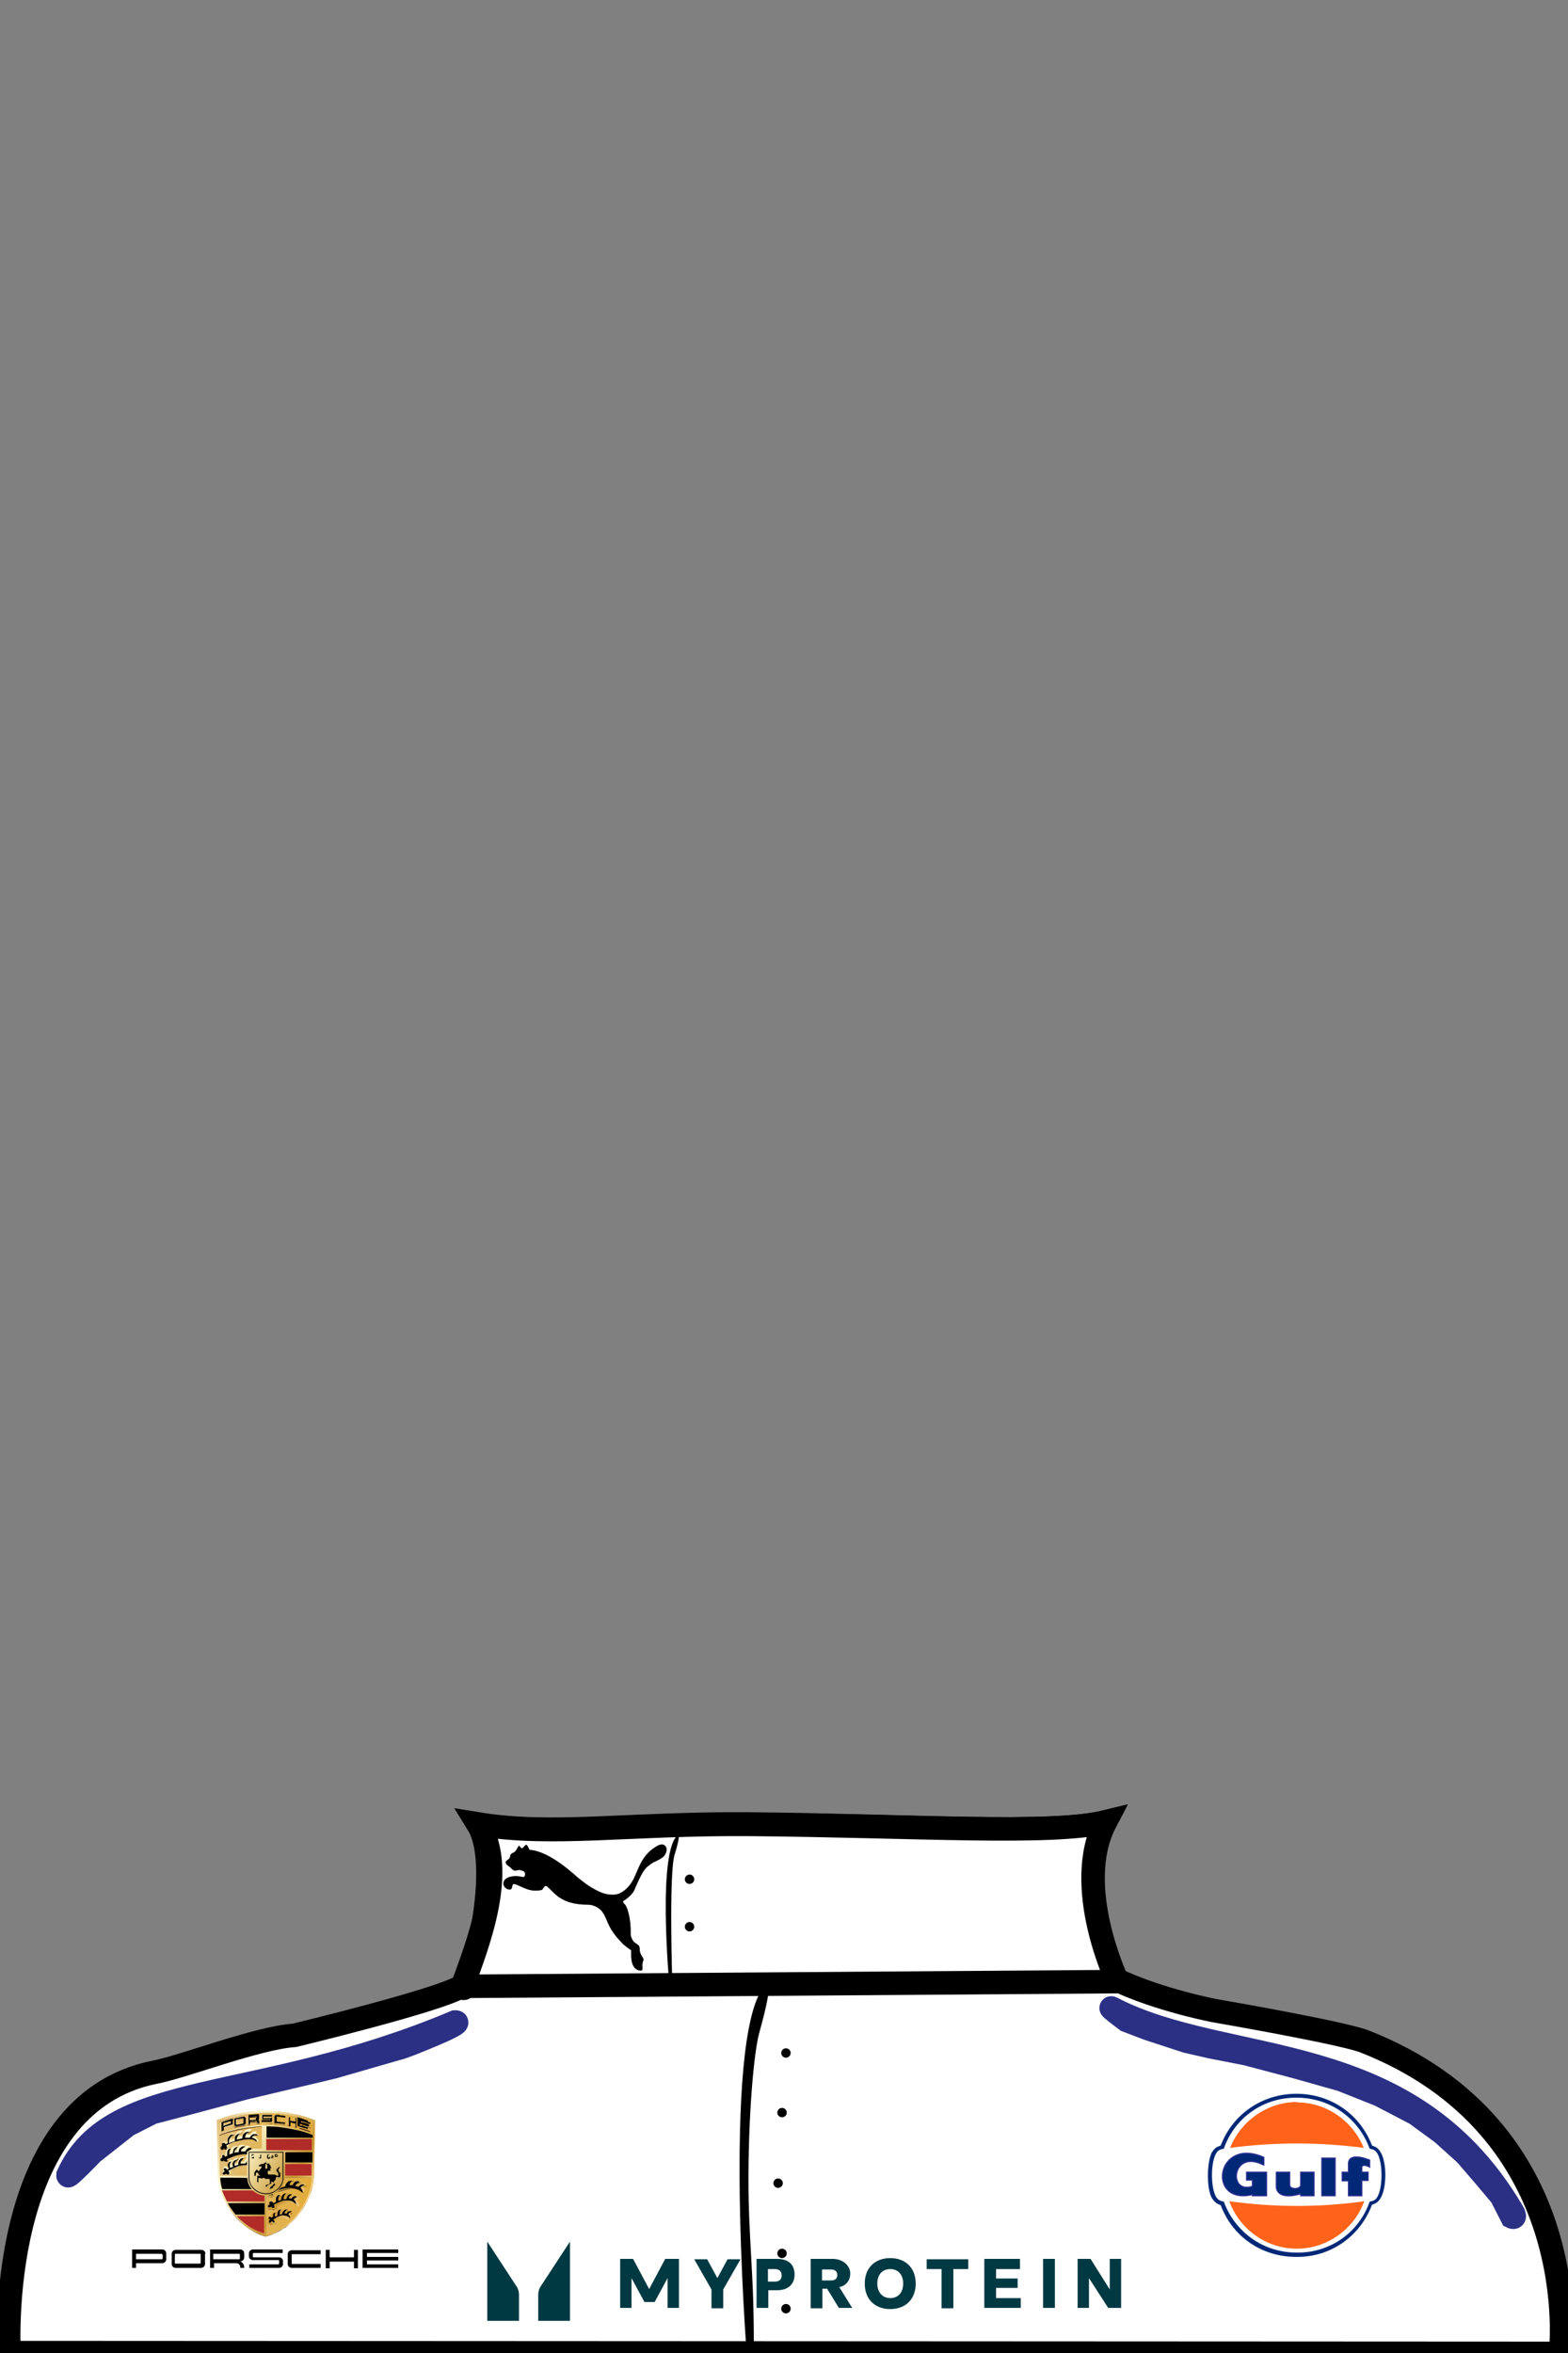 <?xml version="1.0" encoding="UTF-8"?>
<svg xmlns="http://www.w3.org/2000/svg" version="1.1" xmlns:xlink="http://www.w3.org/1999/xlink" viewBox="0 0 400 600">
  <rect x="0" y="0" width="400" height="600" fill="#808080" stroke="none"/>
  <defs>
    <style>
      .cls-1 {
        fill: #36250d;
      }

      .cls-1, .cls-2, .cls-3, .cls-4, .cls-5, .cls-6, .cls-7, .cls-8, .cls-9 {
        fill-rule: evenodd;
      }

      .cls-2 {
        fill: #ff6319;
      }

      .cls-10 {
        fill: #003942;
      }

      .cls-11 {
        fill: url(#linear-gradient-2);
      }

      .cls-3 {
        fill: #432918;
      }

      .cls-12 {
        stroke: #2b3084;
      }

      .cls-12, .cls-6, .cls-13 {
        fill: #fff;
      }

      .cls-12, .cls-14, .cls-13 {
        stroke-width: 6px;
      }

      .cls-15 {
        fill: #b12b28;
      }

      .cls-4 {
        fill: #613e18;
      }

      .cls-5, .cls-16 {
        stroke: #2e3192;
        stroke-miterlimit: 9.9;
        stroke-width: .3px;
      }

      .cls-5, .cls-9 {
        fill: #002876;
      }

      .cls-7 {
        fill: url(#linear-gradient-3);
      }

      .cls-16 {
        fill: none;
      }

      .cls-8 {
        fill: #634014;
      }

      .cls-17 {
        display: none;
      }

      .cls-14 {
        fill: #333;
      }

      .cls-14, .cls-13 {
        stroke: #000;
      }

      .cls-18 {
        fill: url(#linear-gradient);
      }
    </style>
    <linearGradient id="linear-gradient" x1="55.4" y1="1355.5" x2="80.3" y2="1355.5" gradientTransform="translate(0 -801.2)" gradientUnits="userSpaceOnUse">
      <stop offset="0" stop-color="#e1be78"/>
      <stop offset="1" stop-color="#e3ab36"/>
    </linearGradient>
    <linearGradient id="linear-gradient-2" x1="53.5" y1="1345" x2="79.7" y2="1360.2" gradientTransform="translate(0 -801.2)" gradientUnits="userSpaceOnUse">
      <stop offset="0" stop-color="#e1be78"/>
      <stop offset=".3" stop-color="#fffad1"/>
      <stop offset=".8" stop-color="#c69632"/>
      <stop offset="1" stop-color="#fcdc99"/>
    </linearGradient>
    <linearGradient id="linear-gradient-3" x1="56.3" y1="1342.5" x2="79.3" y2="1342.5" gradientTransform="translate(0 -801.2)" gradientUnits="userSpaceOnUse">
      <stop offset="0" stop-color="#ffe3a8"/>
      <stop offset="1" stop-color="#d2a249"/>
    </linearGradient>
  </defs>
  <!-- Generator: Adobe Illustrator 28.7.4, SVG Export Plug-In . SVG Version: 1.2.0 Build 166)  -->
  <g>
    <g id="_x31_">
      <g id="Layer_1">
        <g id="suit2">
          <path id="Shirt" class="cls-13" d="M281.2,502.8c5.6,3.7,17.7,7.7,28.6,9.9,0,0,30.8,5.3,37.9,7.7,57.4,22.3,50.4,79.7,50.4,79.7l-395.8-.2s-3.8-63.4,37.2-71.5c7.7-1.5,25.9-8.7,35.6-9.4,0,0,37.4-9,42.8-12.6.9,5.7,11.3-29.5,4-41.3,19,3.1,38.2-.2,68.9,0,42.8.4,77.3,2.9,91.1-.5-8.6,16.4-.8,38.2-.8,38.2Z"/>
          <path d="M196,505.5c-12.2,8.8-5.5,94.8-5.5,94.8h1.8s.1-10.1-.4-19.6-.7-12.2-.9-18.9c-.4-18.4,1.1-37.7,2.7-43.5,3.4-12.1,2.3-12.7,2.3-12.7Z"/>
          <circle cx="200.5" cy="523.5" r="1.2"/>
          <circle cx="199.5" cy="538.7" r="1.2"/>
          <circle cx="198.5" cy="556.7" r="1.2"/>
          <circle cx="199.5" cy="574.6" r="1.2"/>
          <circle cx="200.5" cy="588.7" r="1.2"/>
          <g class="cls-17">
            <path class="cls-14" d="M-.1,599.8s-6.3-40.2,22.5-62.8c8.8-6.9,40.4-10,54.5-14.7,7.4-2.5,40.8-17.1,43.2-18.7,1,6.1,2.5,55.6,20.3,96.3.5,1.1-140.5-.2-140.5-.2h0Z"/>
            <path class="cls-14" d="M395.7,599.8s6.3-40.2-22.5-62.8c-8.8-6.9-40.4-10-54.5-14.7-7.4-2.5-40.8-17.1-43.2-18.7-1,6.1-2.5,55.6-20.3,96.3-.5,1.1,140.5-.2,140.5-.2h0Z"/>
          </g>
        </g>
      </g>
      <path id="Shirt-neck" class="cls-13" d="M118,506.4c3.8-10.5,11.4-29.4,4.1-41.2,19,3.1,38.2-.2,68.9,0,42.8.4,77.2,2.7,91-.6-8.6,16.4,3.1,40.7,3.1,40.7l-167.1,1.2Z"/>
      <g id="logos">
        <g id="gulf">
          <g id="g13034">
            <path id="path12502" class="cls-6" d="M330.8,532.7c-9.2,0-17,5.4-20.2,13.5-.6.1-1.9,1-2.5,2.2-1.3,2.8-1.4,9.8-.1,12.3.6,1.3,1.8,2,2.6,2.3,3.3,8.3,11,13.7,20.3,13.6,9.2,0,17-5.3,20.3-13.6.8-.3,2-1,2.6-2.3,1.3-2.5,1.2-9.5-.1-12.3-.6-1.2-1.9-2.1-2.5-2.2-3.3-8.1-11-13.6-20.2-13.5M330.8,575.5c-8.9,0-16.3-5.3-19.3-13.2-.6-.2-1.5-.6-2.2-1.7-1.5-2.4-1.3-9.3,0-11.8.7-1.2,1.6-1.5,2.2-1.7,3-7.9,10.5-13.3,19.3-13.2,8.9,0,16.3,5.3,19.3,13.2.6.2,1.5.5,2.2,1.7,1.5,2.5,1.6,9.3,0,11.7-.7,1.1-1.6,1.5-2.2,1.7-3,7.9-10.4,13.4-19.3,13.4"/>
            <path id="path12506" class="cls-6" d="M330.8,574.4c-8.6,0-15.8-5.3-18.6-13-1-.2-1.4-.4-1.9-1.1-1.5-2.3-1.5-9,0-11.3.4-.7.9-.9,1.9-1.1,2.7-7.8,10-13.1,18.6-13,8.6,0,15.8,5.3,18.6,13,1,.2,1.4.4,1.9,1.1,1.5,2.3,1.5,9,0,11.3-.4.7-.9.9-1.9,1.1-2.7,7.8-10,13.1-18.6,13"/>
            <path id="path12510" class="cls-9" d="M322.4,552.2v-2.1c-12.3-5.4-14.6,12.3-2.9,9.5v.3h3.6v-6h-5.1v2h1.5s0,1.6,0,1.6c-6.4,2.1-5.2-9.7,2.9-5.4"/>
            <path id="path12514" class="cls-16" d="M322.4,552.2v-2.1c-12.3-5.4-14.6,12.3-2.9,9.5v.3h3.6v-6h-5.1v2h1.5s0,1.6,0,1.6c-6.4,2.1-5.2-9.7,2.9-5.4h0Z"/>
            <path id="path12518" class="cls-5" d="M325.6,553.9h3.4v3.2c-.1,1.2,2.5,1.3,2.8.2v-3.4h3.4v6h-3.4v-.5c-4,1.2-6,.2-6.2-1.6v-4Z"/>
            <path id="path12520" class="cls-9" d="M337.2,550.3h3.4v9.6h-3.4v-9.6Z"/>
            <path id="path12524" class="cls-16" d="M337.2,550.3h3.4v9.6h-3.4v-9.6Z"/>
            <path id="path12528" class="cls-9" d="M349.4,552.6v-1.8c-3.1-1.2-5.3-1.1-5.4.8v2.3s-1.6,0-1.6,0v2.2s1.6,0,1.6,0v3.8s3.4,0,3.4,0v-3.9s1.6,0,1.6,0v-2.1h-1.6v-1.3c.1-.7,1.1-.5,2,0"/>
            <path id="path12532" class="cls-16" d="M349.4,552.6v-1.8c-3.1-1.2-5.3-1.1-5.4.8v2.3s-1.6,0-1.6,0v2.2s1.6,0,1.6,0v3.8s3.4,0,3.4,0v-3.9s1.6,0,1.6,0v-2.1h-1.6v-1.3c.1-.7,1.1-.5,2,0h0Z"/>
            <path id="path12536" class="cls-9" d="M330.8,574.4c-8.6,0-15.8-5.3-18.6-13-1-.2-1.4-.4-1.9-1.1-1.5-2.3-1.5-9,0-11.3.4-.7.9-.9,1.9-1.1,2.7-7.8,10-13.1,18.6-13,8.6,0,15.8,5.3,18.6,13,1,.2,1.4.4,1.9,1.1,1.5,2.3,1.5,9,0,11.3-.4.7-.9.9-1.9,1.1-2.7,7.8-10,13.1-18.6,13M309.2,548.8c.7-1.1,1.1-1.3,2.2-1.7,3-7.9,10.5-13.2,19.3-13.2,8.9,0,16.3,5.3,19.3,13.2,1.1.4,1.5.6,2.2,1.7,1.6,2.6,1.6,9,0,11.7-.7,1.1-1.1,1.3-2.2,1.7-3,8-10.5,13.4-19.3,13.3-8.9,0-16.3-5.2-19.3-13.2-1.1-.4-1.6-.8-2.3-1.9-1.3-2.4-1.3-9,.1-11.7"/>
            <path id="path12540" class="cls-2" d="M330.8,536.1c7.7,0,14.3,4.8,17.1,11.6-11.4-1.5-22.8-1.5-34.1,0,2.7-6.8,9.4-11.7,17.1-11.7M348,561.4c-2.6,7-9.4,12-17.2,12s-14.6-5-17.2-12.1c11.5,1.6,23,1.6,34.5,0"/>
          </g>
        </g>
        <g id="puma">
          <g id="M-02-Footer_desktop">
            <g id="puma_logo_footer">
              <path id="Shape" d="M132.4,470.7c-.3,0-.5,1-1.1,1.5-.4.3-.8.3-1.1.8-.1.1,0,.5-.2.7-.2.6-1,.6-1,1.2s.6.8,1.2,1.3c.4.4.5.6,1,.8.4.1,1.1-.3,1.6-.1.5.1,1,.3,1.1.7s0,1.2-.6,1c-.2,0-1.1-.3-2.1-.2-1.3.1-2.7.5-2.8,1.9,0,.8.9,1.7,1.8,1.5.6-.1.3-.9.7-1.3.5-.5,3.1,1.6,5.5,1.6s1.8-.3,2.5-1c0,0,.2-.2.3-.2s.3.1.3.1c2,1.6,3.4,4.7,10.6,4.7,1,0,2.2.5,3.1,1.3.8.8,1.3,2,1.8,3.2.8,1.9,2,3.6,4,5.6.1.1,1.7,1.4,1.9,1.4,0,0,.2.3.1.5,0,1.2-.2,4.6,2.4,4.8.6,0,.5-.4.5-.7,0-.6-.1-1.2.2-1.8.4-.8-.9-1.2-.9-3,0-1.4-1.1-1.2-1.7-2.1-.3-.6-.6-1-.6-1.7.1-4.1-.9-6.9-1.4-7.5-.4-.5-.8-.7-.4-1,2.2-1.4,2.7-2.7,2.7-2.7,1.2-2.7,2.2-5.2,3.6-6.2.3-.2,1-.8,1.5-1,1.3-.6,2-1,2.4-1.4.6-.6,1.1-1.9.5-2.6-.8-1-2-.2-2.5.1-4,2.4-4.6,6.5-6,8.8-1.1,1.9-2.9,3.3-4.5,3.4-1.2.1-2.5-.1-3.8-.7-3.1-1.4-4.8-3.1-5.3-3.4-.8-.6-7.3-7-12.6-7.3,0,0-.6-1.3-.8-1.3-.4,0-.8.8-1.1.9-.3.1-.7-.8-1-.8Z"/>
            </g>
          </g>
        </g>
        <path id="protein" class="cls-10" d="M145.4,571.6v20.2h-8.1v-6.6c0-.8.2-1.6.7-2.3l7.4-11.3ZM124.3,571.6v20.2h8.1v-6.6c0-.8-.2-1.6-.7-2.3l-7.4-11.3ZM181.5,583.8v4.8h3v-4.8l4.4-7.7h-3.3l-2.6,4.8-2.6-4.8h-3.3l4.4,7.7ZM198.2,576h-5.2v12.5h3v-4.5h2.2c2.8,0,4.5-1.5,4.5-4s-1.5-4-4.5-4ZM195.9,581.7v-3.1h1.7c1.1,0,1.8.5,1.8,1.6s-.6,1.6-1.8,1.6h-1.7ZM206.8,588.6h3v-5h1.2l3,4.9h3.4l-3.3-5.3c1.8-.4,2.8-1.7,2.8-3.5s-1.7-3.7-4.5-3.7h-5.6v12.5ZM209.7,581.5v-2.8h2.3c1,0,1.6.5,1.6,1.4s-.5,1.4-1.6,1.4h-2.3ZM227.1,588.8c3.9,0,6.5-2.5,6.5-6.5s-2.6-6.5-6.5-6.5-6.5,2.5-6.5,6.5,2.6,6.5,6.5,6.5ZM227.1,586c-1.9,0-3.3-1.4-3.3-3.7s1.3-3.7,3.3-3.7,3.3,1.4,3.3,3.7-1.3,3.7-3.3,3.7ZM240.2,588.6h3v-10h3.8v-2.5h-10.6v2.5h3.8v10h0ZM260.4,588.6v-2.6h-6.3v-2.6h5.5v-2.4h-5.5v-2.4h6.1v-2.6h-9.1v12.5h9.2ZM269.1,576h-3v12.5h3v-12.5ZM277.8,588.6v-7.7l4.9,7.6h3.3v-12.5h-2.9v7.8l-4.9-7.8h-3.3v12.5h2.9ZM169.7,576l-4.1,7.7-4.1-7.7h-3.3v12.5h2.9v-7.6l3.3,6.1h2.6l3.3-6.1v7.6h2.9v-12.5h-3.4Z"/>
        <g>
          <path d="M93.6,574.5v1h8v.9h-8v1h8v.9h-9.1v-4.7h9.1v.9h-8ZM90.3,575.6h-6.2v-1.9h-1v4.7h1v-1.7h6.2v1.7h1v-4.7h-1v1.9ZM73.4,574.7v2.6c0,.6.5,1,1,1,0,0,0,0,0,0h7.4v-1h-7.3c0,0-.1,0-.1-.1v-2.3c0,0,0-.1.2-.1h7.2v-1h-7.4c-.6,0-1,.5-1,1h0ZM71.2,575.6h-6.5c0,0-.2,0-.2-.2,0,0,0,0,0,0v-.7c0,0,0-.2.2-.2,0,0,0,0,0,0h7.4v-.9h-7.6c-.6,0-1,.5-1,1v.7c0,.6.5,1,1,1h6.5c0,0,.2,0,.2.2,0,0,0,0,0,0h0v.7c0,0,0,.2-.2.2,0,0,0,0,0,0h-7.4v.9h7.6c.6,0,1-.5,1-1h0v-.7c0-.6-.5-1-1-1h0ZM62.3,578.3h0s-1,0-1,0v-.2c0-.6-.5-1-1-1h-5.7v1.2h-1v-4.7h7.7c.6,0,1,.5,1,1h0v1c0,.6-.4,1-1,1,.6.3,1,.9,1,1.6h0ZM61.2,574.9c0,0,0-.2-.2-.2h-6.6s0,1.4,0,1.4h6.6c0,0,.2,0,.2-.2h0v-1ZM52.3,574.7v2.6h0c0,.6-.5,1-1,1,0,0,0,0,0,0h-6.5c-.6,0-1-.5-1-1,0,0,0,0,0,0v-2.6c0-.6.5-1,1-1h6.6c.6,0,1,.5,1,1ZM51.2,574.9c0,0,0-.2-.2-.2h-6.2c0,0-.2,0-.2.1v2.3c0,0,0,.1.1.1h6.3c0,0,.2,0,.2-.2v-2.3ZM42.4,574.7v1.4c0,.6-.5,1-1,1,0,0,0,0,0,0h-6.7v1.2h-1v-4.7h7.7c.6,0,1,.5,1,1,0,0,0,0,0,0h0ZM41.4,574.9c0,0,0-.2-.2-.2h-6.5s0,1.4,0,1.4h6.6c0,0,.2,0,.2-.2v-1Z"/>
          <g>
            <path class="cls-18" d="M80.2,540.6c-1.3-.5-2.6-1-4-1.3-1.9-.4-3.8-.8-5.7-.9-.9,0-1.8-.1-2.7-.1h0c-.9,0-1.8,0-2.7.1-1.9.2-3.8.4-5.7.9-1.3.3-2.7.8-4,1.3,0,0,0,0,0,0,0,0,.2,9.7.3,14.4,0,1.4.3,2.8.8,4.1.5,1.5,1.3,2.9,2.2,4.3.9,1.4,2.1,2.6,3.3,3.7.5.4,1,.8,1.6,1.2.9.5,1.8,1,2.7,1.4.3.1.6.3.8.3.3.1.5.2.8.2.3,0,.5-.1.8-.2.2,0,.5-.2.8-.3.9-.4,1.9-.8,2.7-1.4.6-.3,1.1-.7,1.6-1.2,1.3-1.1,2.4-2.3,3.3-3.7.9-1.3,1.6-2.8,2.2-4.3.5-1.3.7-2.7.8-4.1.1-4.8.3-14.4.3-14.4,0,0,0,0,0,0Z"/>
            <path class="cls-15" d="M67.5,565.1h-7.1c.5.6,1.1,1.1,1.7,1.6.5.4,1,.8,1.5,1.1.8.5,1.7,1,2.6,1.3.3.1.6.2.8.3.2,0,.3.1.4.2v-4.6h0ZM67.5,559.8c-1.1,0-2.1-.5-2.9-1.2,0,0-.1,0-.2-.1h-7.8c0,.2.1.3.2.5.3.8.7,1.6,1.1,2.4h9.6v-1.6ZM79.6,551.8h-6.9v3h6.8c0-.9,0-1.9,0-3h0ZM79.7,545.4h-11.8v2.9h11.7c0-1,0-2,0-2.9h0Z"/>
            <g id="schatten">
              <path class="cls-4" d="M79.6,558h0s0,0,0,0h0Z"/>
              <path class="cls-4" d="M77.1,563.4c-.9,1.4-2.1,2.6-3.3,3.7-.5.4-1,.8-1.6,1.2-.9.5-1.8,1-2.7,1.4-.3.1-.6.3-.8.3-.3.1-.5.2-.8.2-.3,0-.5-.1-.8-.2-.2,0-.5-.2-.8-.3-.9-.4-1.9-.8-2.7-1.4-.6-.3-1.1-.7-1.6-1.2-1.1-.9-2-1.9-2.9-3h0c.8,1.2,1.8,2.2,2.9,3.1.5.4,1.1.8,1.6,1.2.8.5,1.7,1,2.6,1.4.3.1.6.2.8.3.3.1.5.2.8.2.3,0,.5-.1.8-.2.2,0,.5-.2.8-.3.9-.4,1.9-.8,2.7-1.4.6-.3,1.1-.7,1.6-1.2,1.3-1.1,2.4-2.3,3.3-3.7.9-1.3,1.6-2.8,2.2-4.3.2-.4.3-.9.4-1.3-.2.6-.4,1.2-.4,1.2-.5,1.5-1.3,2.9-2.2,4.3Z"/>
              <path class="cls-4" d="M79.8,541h0c-1.2-.5-2.5-.9-3.8-1.3-1.8-.4-3.6-.7-5.5-.9-.9,0-1.7-.1-2.6-.1h0c-.9,0-1.7,0-2.6.1-1.8.2-3.7.4-5.5.9-1.3.3-2.6.7-3.8,1.2h0v.2s0,0,0,0h0c1.2-.5,2.5-.9,3.8-1.3,1.8-.4,3.6-.7,5.5-.9.9,0,1.7-.1,2.6-.1h0c.9,0,1.7,0,2.6.1,1.8.2,3.7.4,5.5.9,1.3.3,2.6.7,3.8,1.2h0s0,0,0,0v-.2s0,0,0,0Z"/>
              <path class="cls-4" d="M65.2,542.4c.8,0,1.6-.1,2.4-.1v-.2c-.8,0-1.5,0-2.4.1-1.8.2-3.7.4-5.4.9-1.3.3-2.6.7-3.8,1.3h0v.2h0c1.2-.5,2.5-.9,3.8-1.2,1.8-.4,3.6-.8,5.5-.9Z"/>
              <path class="cls-8" d="M72.7,555.3h6.8c0,0,0-.1,0-.2h-6.8v.2Z"/>
              <path class="cls-3" d="M76.3,560.5h0c0,.1,0,.1,0,.1-.3,0-.5.2-.7.4h0s0,0,0,0h0c0,0,0-.1,0-.1.2-.2.5-.3.7-.4,0,0,0,0,0,0ZM75,559.7c-.2,0-.4.2-.6.4-.1.1-.2.3-.3.4,0,0,0,0,0,0,0-.1.1-.3.2-.4.2-.2.4-.3.6-.4,0,0,0,0,0,0h0c0,0,0,0,0,0h0ZM73.5,559.3c-.3.2-.6.4-.7.8,0,.2-.1.3-.1.5,0,0,0,0,0,0h0c0-.2,0-.3.1-.5.2-.3.4-.6.7-.7,0,0,0-.1,0-.2,0,0,0,0,0,0h0ZM71.6,559.7c-.1.1-.2.2-.3.3-.2.3-.2.6-.2,1,0-.3,0-.6.2-.8,0-.1.2-.2.3-.3,0,0,0-.1,0-.2h0s0,0,0,0h0ZM68.6,562.2s0,0,0,0c0,0,0,0,0,0-.1-.1-.2-.2-.2-.4h0c0,.2,0,.3.2.5,0,0,0,0,0,0h0ZM74.9,556.1c-.2,0-.4.2-.5.4-.1.1-.2.3-.3.5,0,0,0,0,0,0h0c0-.2.2-.3.3-.4.1-.2.3-.3.5-.4,0,0,0,0,0-.2h0s0,0,0,0h0ZM76.8,556.5c-.2,0-.5.1-.7.3-.2.1-.3.3-.4.5,0,0,0,0,0,0,.1-.2.2-.3.4-.4.2-.2.4-.3.7-.3,0,0,0,0,0,0h0c0,0,0,0,0,0h0ZM78.2,557.4s0,0,0,0c-.3,0-.5.1-.7.3,0,0-.1,0-.2.1,0,0,0,0,0,0h0s0,0,.1,0c.2-.2.5-.3.8-.3,0,0,0,0,0-.1h0ZM69.9,559.8h0c0,.2-.1.3-.3.3-.2,0-.4,0-.5,0-.1.1-.3.2-.4.1-.1,0-.2-.1-.3-.2,0,0,0-.1,0-.1h0c-.1,0-.3,0-.4,0h0c.1.1.3.1.4.1h0c0,0,0,0,0,.1,0,.1.2.2.3.2.2,0,.3,0,.4-.1.1.1.3.2.5,0,.1,0,.2-.2.2-.3,0,0,0,0,0-.1h0ZM70.2,563.4c-.2.1-.4.1-.6,0,0,0-.1-.1-.2-.2,0,0,0,0,0,0-.1.1-.3.2-.5.2-.2,0-.4-.1-.5-.3,0-.1-.1-.2-.1-.4h0c0,.2,0,.4.1.5,0,.2.3.2.4.3.2,0,.3,0,.5-.2,0,0,0,0,0,0,0,0,.1.1.2.2.2.1.4.1.6,0,.2-.1.3-.3.3-.6,0,.2-.1.4-.3.4ZM74.6,564.3c-.1,0-.3.1-.4.2-.2.1-.3.3-.4.5,0,0,0,0,0,0h0c0-.2.2-.3.4-.4.1,0,.3-.1.4-.2,0,0,0,0,0-.1s0,0,0,0h0ZM73.6,563.7s0,0,0,0c-.4.1-.7.4-.9.8h0s0,0,0,0c.2-.3.5-.6.9-.7,0,0,0,0,0-.1h0ZM71.9,563.6c-.2.2-.3.3-.4.5,0,.2-.1.3,0,.5,0,0,0,0,0,0h0c0-.2,0-.3,0-.4.1-.2.2-.4.4-.5,0,0,0-.1,0-.2,0,0,0,0,0,0h0ZM70.4,564.2c-.2.2-.3.5-.2.7h0c0-.2,0-.4.2-.6,0,0,0,0,0-.1,0,0,0,0,0,0ZM69.6,565.6h0s0,0,0,0c0-.1-.1-.2-.1-.3,0-.1,0-.2,0-.3h0c0,.1,0,.3,0,.4,0,.1,0,.2.1.3h0ZM70.3,567.1c-.1.1-.3.1-.4,0-.1,0-.3-.1-.3-.3,0,0,0,0,0,0,0,.2-.3.3-.5.4-.1,0-.3,0-.4-.1,0,0-.1-.2-.1-.3h0c0,.3,0,.4.1.4.1,0,.3.1.4.1.2,0,.4-.2.5-.4,0,0,0,0,0,0,0,.1.2.2.3.3.2,0,.3,0,.4,0,.1-.1.2-.3.2-.5,0,.1,0,.3-.2.3h0ZM68.7,566.5h0c0,0,0,0,0,0-.2,0-.3-.2-.3-.4h0c0,.2.1.4.3.5h0ZM56.6,546.9h0s0,0,0,0h0c0,0,0-.2,0-.2h0c0,.1,0,.2,0,.3h0ZM57,553.5h0s0,0,0,0c0,0,0-.1-.1-.2,0,0,0-.1,0-.2h0c0,0,0,.2,0,.3,0,0,0,.1,0,.1h0ZM58.7,554h0c0,.2-.1.3-.2.3-.1,0-.3.1-.5,0-.1,0-.2-.1-.3-.2,0,0,0,0-.1,0-.1,0-.2.1-.3.2-.2.1-.5,0-.6-.2,0,0-.1-.2-.1-.3h0c0,.1,0,.3.1.4.1.2.4.3.6.2.1,0,.2-.1.3-.2,0,0,0,0,0,0,0,0,.2.2.3.2.2,0,.3,0,.5,0,.2,0,.3-.3.2-.4h0ZM58.2,550.8c0,.2,0,.3-.2.4-.2.1-.5,0-.7-.2h0s0,0-.1,0c-.1.1-.3.2-.5.1-.2,0-.3-.1-.4-.3,0,0,0-.1,0-.2,0,0,0,.2,0,.2,0,.2.2.3.4.3.2,0,.4,0,.5-.2,0,0,0,0,0,0,.1.3.4.3.7.2.2-.1.3-.2.3-.5h0ZM56.7,550.2s0,0,0,0c0,0,0,0,0,0,0,0-.1-.2-.1-.3,0,.1,0,.3.1.4h0ZM59.2,551c-.2.2-.3.4-.4.7,0,.2,0,.4,0,.5,0-.1,0-.3,0-.4,0-.2.2-.5.3-.6,0,0,0,0,0,0h0c0-.1,0,0,0,0h0ZM60.7,550.5c-.5.3-.7.8-.6,1.4h0c0-.5.2-1,.7-1.2,0,0,0-.1,0-.2h0s0,0,0,0h0ZM61.5,551.4s0,0,0,0h0c.2-.4.5-.8.9-1.1,0,0,0,0,0,0h0c0,0,0,0,0,0-.4.3-.8.7-1,1.2h0ZM59.3,547.9c-.1,0-.2.2-.3.3-.2.3-.2.6-.2.9,0,0,0,0,0,0h0c0-.3,0-.6.2-.8,0-.1.2-.2.3-.3h0v-.2s0,0,0,0h0ZM60.9,547.4c-.2,0-.3.2-.5.4-.2.2-.3.4-.3.7,0,0,0,0,0,0,0-.2.2-.4.3-.6.1-.2.3-.3.4-.4,0,0,0,0,0-.1h0c0,0,0,0,0,0h0ZM62.9,547.4c-.2,0-.5.1-.7.2-.2.1-.4.4-.5.6,0,0,0,0,0,0,0-.2.2-.4.4-.6.2-.1.4-.2.7-.3,0,0,0,0,0,0h0c0,0,0,0,0,0h0ZM63.7,548.3h0c.2-.2.5-.3.8-.3,0,0,0,0,0,0h0c0,0,0,0,0,0-.3,0-.7.2-1,.4,0,0,0,0,0,0h.1ZM59.7,544.2c-.3.2-.5.4-.7.6-.2.3-.2.6-.2.9,0,0,0,0,0,0,0-.3.1-.5.2-.7.2-.2.4-.4.7-.6,0,0,0-.1,0-.2h0s0,0,0,0ZM61.9,543.7s0,0,0,0c-.2.2-.4.3-.7.5-.2.2-.3.5-.4.8,0,0,0,0,0,0h0c0-.2.2-.5.3-.7.2-.2.4-.4.6-.5,0,0,0,0,0,0h0ZM64.1,543.6c-.3.1-.6.3-.9.5-.2.2-.3.4-.3.7,0,0,0,0,0,0,0-.2.2-.4.3-.6.3-.2.6-.4.9-.5,0,0,0,0,0,0h0c0-.1,0,0,0,0h0ZM66,544.5c-.3,0-.5,0-.8,0-.2,0-.3.2-.4.3,0,0,0,0,0,0h0c.1,0,.2-.1.3-.2.3,0,.5,0,.8,0s0,0,0,0h0c0-.2,0-.1,0-.1h0ZM58.3,547.5c0,.2-.1.2-.3.3-.1,0-.3.1-.5,0-.1,0-.2-.1-.3-.2,0,0,0,0,0,0-.1,0-.2.1-.3.2-.2,0-.4,0-.6-.2,0,0,0,0,0,0h0s0,0,0,0h0s0,0,0,0h0c0,0,0,0,0,0,0,.1,0,.2,0,.4.1.2.4.3.6.2.1,0,.2-.1.3-.2h0c0,0,.2.2.3.2.2,0,.3,0,.5,0,0,0,.2-.1.2-.2,0,0,0-.2,0-.3,0,0,0,0,0,0h0ZM65.8,546.3s0,0,0,0c0,0,0,0,0,0-.5-.4-1.2-.7-1.9-.7-1.9,0-3.9.5-5.6,1.4,0,0,0,0,0,0,0,0,0,0,0,0,1.7-.9,3.6-1.4,5.6-1.4.7,0,1.4.3,1.9.7,0,0,0,0,0,0,0,0,0,0,0,0,0-.1,0-.2,0-.3,0,0,0,.1,0,.2h0ZM63,549.3c-.2,0-.4-.1-.6-.1-1.5,0-2.9.4-4.2,1.2,0,0,0,0,0,0,0,0,0,0,0,.1,0,0,0,0,0,0,1.3-.7,2.7-1.1,4.2-1.2.2,0,.4,0,.6.1,0,0,0,0,0,0v-.2h0ZM63,552.3h0s0,0,0,0c-.8,0-1.5,0-2.2.3-.8.2-1.5.6-2.2,1,0,0,0,0,0,0,0,0,0,0,0,0,.7-.4,1.4-.7,2.2-1,.7-.2,1.5-.3,2.2-.3h0v-.2ZM70.8,558.9c-.3.2-.6.4-1,.5h0c.3,0,.6-.2.9-.4h0c.5-.1,2.5-.8,3.7-.9.8,0,1.5.2,2.2.5.3.2.6.4.9.7,0,0,0,0,0,0s0,0,0,0c0-.2.1-.4.1-.6,0,.2,0,.4-.1.5,0,0,0,0,0,0,0,0,0,0,0,0-.3-.3-.6-.5-.9-.7-.7-.4-1.4-.6-2.2-.5-1.2,0-3.2.7-3.7.9,0,0,0,0,0,0h0ZM76,562.5c0,0-.1,0-.2,0-.2-.2-.3-.4-.5-.5-.2-.2-.5-.3-.8-.4-.5,0-1-.1-1.4,0-.9.1-1.8.4-2.6.9,0,0,0,0,0,0,0,0,0,0,0,0,.8-.5,1.7-.8,2.6-.9.5,0,1,0,1.4,0,.3,0,.6.2.8.4.2.2.4.3.5.5,0,0,.1,0,.2,0,0-.1,0-.2,0-.3h0c0,0,0,.2,0,.2h0ZM74,566s0,0,0,0c-.1-.1-.3-.3-.4-.4-.4-.2-.9-.3-1.4-.2-.7.1-1.3.4-1.9.8,0,0,0,0,0,0h0c.5-.4,1.2-.7,1.9-.8.5,0,.9,0,1.4.2.2.1.3.2.4.4,0,0,0,0,0,0,.1-.1.2-.3.2-.4,0,.1,0,.2-.2.3h0Z"/>
              <path class="cls-1" d="M79.8,544c0-1.8,0-3.1,0-3.1,0,0,0,0,0,0s0,.1,0,.1c0,0,0,1.2,0,2.9h0Z"/>
            </g>
            <path class="cls-11" d="M72.1,557.5h.1s.7-.2.7-.2c0,0,0,0,0,0,0-.3.2-.6.4-.9.2-.2.4-.4.6-.4.3-.1.7-.1,1,0,0,0,0,0,0,.1h0c-.2.1-.4.2-.5.4-.1.1-.2.3-.3.5,0,0,0,0,0,0,0,0,.4,0,.5,0,0,0,0,0,0,0,.1-.3.3-.7.6-.9.3-.2.7-.3,1-.2.2,0,.4.2.5.4,0,0,0,0,0,0-.2,0-.5.1-.7.3-.2.1-.3.3-.4.4,0,0,0,0,0,0,.2,0,.3,0,.5.1,0,0,0,0,0,0,.2-.3.5-.5.8-.6.5,0,1,.1,1.1.5,0,0,0,.1,0,.1-.3,0-.5.1-.7.3,0,0-.1,0-.1.1,0,0,0,0,0,0,.1.1.5.4.5.8,0,.2,0,.5-.1.7,0,0,0,0,0,0,0,0,0,0,0,0-.3-.3-.6-.6-.9-.7-.7-.4-1.4-.5-2.2-.5-1.2,0-3.2.7-3.7.9h0s.2-.3,1.3-1.3ZM75.3,560c-.3.1-.5.3-.6.6,0,0,0,0,0,0-.1,0-.3,0-.4,0,0,0,0,0,0,0,0-.2.1-.3.3-.4.2-.2.4-.3.6-.4,0,0,0,0,0,0h0c-.2-.2-.4-.3-.6-.3-.3,0-.6.1-.8.3-.3.3-.4.6-.4,1,0,0,0,0,0,0-.1,0-.2,0-.4,0,0,0,0,0,0,0,0-.2,0-.4.1-.5.2-.3.4-.6.7-.8,0,0,0-.1,0-.1-.4-.2-.8-.1-1.1.1-.2.1-.4.3-.5.6-.1.3-.2.7-.2,1,0,0,0,0,0,0-.2,0-.3,0-.4.1,0,0,0,0,0,0,0-.3,0-.7.2-1,0-.1.2-.3.3-.3,0,0,0,0,0,0s0,0,0,0c-.3,0-.6,0-.9.2-.3.2-.6.5-.6.9,0,.3,0,.5,0,.8,0,0,0,0,0,0-.1,0-.4.2-.5.2,0,0,0,0,0,0,0-.2-.2-.4-.4-.5-.2,0-.4,0-.6,0-.1,0-.2.2-.3.3,0,.2,0,.5.2.6,0,0,0,0,0,0-.1,0-.1,0-.2.2,0,.2,0,.4,0,.6.1.2.3.2.4.3.2,0,.3,0,.5-.2,0,0,0,0,0,0,0,0,.1.1.2.2.2.1.4.1.6,0,.2-.1.3-.3.3-.6,0-.1,0-.3-.1-.3,0,0,0,0,0,0,.8-.5,1.7-.8,2.6-.9.5,0,1,0,1.4,0,.3,0,.6.2.8.4.2.2.4.3.5.5,0,0,.1,0,.2,0,.1-.2.1-.5,0-.7-.1-.3-.3-.6-.5-.8h0c0,0,0,0,0-.1.2-.2.5-.3.7-.4,0,0,0,0,0,0-.2-.4-.7-.6-1.1-.4h0ZM80.3,540.6s-.2,9.6-.3,14.4c0,1.4-.3,2.8-.8,4.1-.5,1.5-1.3,2.9-2.2,4.3-.9,1.4-2.1,2.6-3.3,3.7-.5.4-1,.8-1.6,1.2-.9.5-1.8,1-2.7,1.4-.3.1-.6.3-.8.3-.3.1-.5.2-.8.2-.3,0-.5-.1-.8-.2-.2,0-.5-.2-.8-.3-.9-.4-1.9-.8-2.7-1.4-.6-.3-1.1-.7-1.6-1.2-1.3-1.1-2.4-2.3-3.3-3.7-.9-1.3-1.6-2.8-2.2-4.3-.5-1.3-.7-2.7-.8-4.1-.1-4.8-.3-14.4-.3-14.4,0,0,0,0,0,0,1.3-.5,2.6-1,4-1.3,1.9-.4,3.8-.8,5.7-.9.9,0,1.8-.1,2.7-.1h0c.9,0,1.8,0,2.7.1,1.9.2,3.8.5,5.7.9,1.3.3,2.7.8,4,1.3,0,0,0,0,0,0ZM56.6,558.2h7.6c-.7-.8-1.1-1.8-1.1-2.8h0c0-.1-6.9-.1-6.9-.1,0,1,.2,2,.4,2.9ZM67.5,565.1h-7.1c.5.6,1.1,1.1,1.7,1.6.5.4,1,.8,1.5,1.1.8.5,1.7,1,2.6,1.3.3.1.6.2.8.3.2,0,.3.1.4.2v-4.6h0ZM67.5,561.8h-9.4c.2.4.5.9.8,1.3.4.6.8,1.1,1.2,1.6h7.4v-2.9ZM67.5,559.8c-1.1,0-2.1-.5-2.9-1.2,0,0-.1,0-.2-.1h-7.8c0,.2.1.3.2.5.3.8.7,1.6,1.1,2.4h9.6s0-1.6,0-1.6ZM67.5,542.2c-.8,0-1.5,0-2.4.1-1.8.2-3.7.4-5.4.9-1.3.3-2.6.7-3.8,1.2,0,0,0,0,0,0,0,3.1.1,7.6.2,10.4h6.9v-2.6h0c-.8,0-1.5,0-2.2.3-.8.2-1.5.6-2.2,1,0,0,0,0,0,0,0,.1.2.2.2.4,0,.2,0,.4-.2.4-.1,0-.3.1-.5,0-.1,0-.2-.1-.3-.2,0,0,0,0,0,0-.1,0-.2.1-.3.2-.2.1-.5,0-.6-.2-.1-.2-.1-.4,0-.6,0,0,.2-.1.2-.2,0,0,0,0,0,0,0,0,0-.1-.1-.2,0-.2,0-.4.2-.6.2-.1.4-.1.6,0,.1,0,.2.2.3.3,0,0,0,0,0,0h.2c0-.1,0-.2,0-.2-.2-.6-.3-.9,0-1.3.1-.3.4-.4.6-.5.2,0,.3,0,.5,0,0,0,0,0,0,0-.2.2-.3.4-.4.7,0,.2,0,.4,0,.7,0,0,0,0,0,0,0,0,.3-.1.4-.1,0,0,0,0,0,0,0-.3,0-.7,0-1.1.2-.5.7-.7,1.2-.7,0,0,.2,0,.1.1-.5.3-.7.8-.6,1.4,0,0,0,0,0,0,.2,0,.4-.1.5-.2,0,0,0,0,0,0,0-.4.2-.8.4-1.2.3-.3.7-.5,1.2-.5,0,0,.2,0,.2.1,0,0,0,0,0,0-.4.3-.8.7-1,1.2,0,0,0,0,0,0,.3,0,.5,0,.8,0,0,0,0,0,0,0,.1-.3.3-.6.6-.7,0,0,0,0,0,0v-1.2s0,0,0,0c-.2,0-.4-.1-.6-.1-1.5,0-2.9.4-4.2,1.2,0,0,0,0,0,0,.2.4,0,.6-.2.7-.2.2-.6,0-.7-.2h0s0,0,0,0c-.1.1-.3.2-.5.1-.2,0-.3-.1-.4-.3-.1-.3,0-.6.4-.7h0s0,0,0,0c-.2-.2-.1-.5,0-.7,0,0,0,0,0,0,.2-.1.6,0,.7.2,0,0,0,0,0,.1,0,0,0,0,0,0,0,0,.2,0,.2,0,0,0,0-.1,0-.2,0-.6,0-1,.4-1.5.2-.2.8-.3.9-.1,0,0,0,0,0,0-.1,0-.2.2-.3.3-.2.3-.2.6-.2.9,0,0,0,0,0,0,.2,0,.4-.1.5-.2,0,0,0,0,0,0,0-.4.1-.9.4-1.2.3-.3,1-.6,1.3-.3,0,0,0,0,0,0-.2,0-.3.2-.4.4-.2.2-.3.4-.3.7,0,0,0,0,0,0,.2,0,.4,0,.6-.1,0,0,0,0,0-.1,0-.7.6-1.2,1.3-1.3.2,0,.5,0,.7.1,0,0,.1,0,.1.1,0,0,0,0,0,0h0c-.2,0-.5.1-.7.3-.2.1-.4.4-.5.6,0,0,0,0,0,0,.2,0,.4,0,.6,0,0,0,0,0,0,0,.1-.4.4-.7.8-.8.4-.2.9,0,1.2.3,0,0,0,0,0,0-.3,0-.7.2-1,.4,0,0,0,0,0,0h3.9v-6.2ZM70.8,558.9h0c-.3.2-.6.4-1,.6h0c0,.2,0,.3,0,.4,0,.1-.1.3-.2.3-.2,0-.4,0-.5,0-.1.1-.3.2-.4.1-.1,0-.2-.1-.3-.2,0,0,0-.1,0-.1-.1,0-.3,0-.4,0v9.9h0c.2,0,.4-.1.6-.2.2,0,.5-.2.8-.3.9-.4,1.8-.8,2.6-1.3.5-.3,1-.7,1.5-1.1,1.2-1,2.3-2.2,3.2-3.6.9-1.3,1.6-2.7,2.1-4.2.4-1.2.7-2.6.7-3.9h-6.8v.2c0,1.4-.8,2.8-2,3.5h0ZM79.6,551.8h-6.9v3h6.8c0-.9,0-1.9,0-3h0ZM79.7,548.8h-7v2.6h6.9c0-.8,0-1.7,0-2.6h0ZM79.7,545.4h-11.8v2.9h11.7c0-1,0-2,0-2.9h0ZM79.8,544.4s0,0,0,0c-1.2-.5-2.5-.9-3.8-1.2-1.8-.4-3.6-.7-5.4-.9-.9,0-1.7-.1-2.5-.1v2.9h11.8c0-.2,0-.4,0-.6h0ZM79.8,541s0,0,0,0c-1.2-.5-2.5-.9-3.8-1.2-1.8-.4-3.6-.7-5.4-.9-.9,0-1.7-.1-2.6-.1h0c-.9,0-1.7,0-2.6.1-1.9.2-3.7.4-5.5.9-1.3.3-2.6.7-3.8,1.2h0s0,1.3,0,3.1c0,0,0,0,0,0,1.2-.5,2.5-.9,3.8-1.2,1.8-.4,3.6-.7,5.4-.9.9,0,1.7-.1,2.6-.1h0c.9,0,1.7,0,2.6.1,1.8.2,3.7.4,5.4.9,1.3.3,2.6.7,3.8,1.2,0,0,0,0,0,0,0-1.8,0-3,0-3h0ZM73.4,564c-.2.1-.3.3-.5.5,0,0,0,0,0,0h-.3c.2-.5.5-.8.9-.9,0,0,0,0,0,0-.1-.4-.9-.3-1.2-.1-.3.2-.6.6-.7,1,0,0,0,0,0,0-.1,0-.2,0-.3,0,0,0,0,0,0,0,0-.2,0-.4,0-.5.1-.2.3-.4.4-.5s0,0,0,0h0c-.2-.1-.5-.1-.7,0-.3.2-.5.4-.6.7,0,.2,0,.5,0,.8,0,0,0,0,0,0-.1,0-.2,0-.3.1,0,0,0,0,0,0-.2-.3-.1-.7.1-1,0,0,0,0,0,0-.3,0-.5,0-.7.3-.2.2-.3.6-.2.9,0,.1,0,.2.1.3,0,0,0,0,0,0,0,0-.1.1-.2.2,0,0,0,0,0,0,0-.2-.2-.3-.4-.3-.2,0-.3,0-.4.1-.2.2-.2.5,0,.7,0,0,.1.1.2.1,0,0,0,0,0,0-.1,0-.2.2-.3.3,0,.2,0,.4.1.5.1,0,.2.1.4.1.2,0,.4-.2.5-.4,0,0,0,0,0,0,0,.1.2.2.3.3.2,0,.3,0,.4,0,.2-.1.2-.3.2-.5,0-.1-.2-.2-.3-.3,0,0,0,0,0,0,.5-.4,1.2-.7,1.9-.8.5,0,.9,0,1.4.2.2.1.3.2.4.4,0,0,0,0,0,0,.2-.2.2-.5,0-.7,0,0-.2-.2-.3-.2,0,0,0,0,0,0,0-.2.2-.4.4-.5.1,0,.3-.1.4-.2,0,0,0,0,0,0-.2-.4-.8-.4-1.2-.2ZM65.3,544c.3,0,.6.2.7.5,0,0,0,0,0,0-.3,0-.5,0-.8,0-.2,0-.3.2-.4.3s0,0,0,0h0c.3,0,.6.2.8.5.3.2.4.6.3.9,0,0,0,0,0,0,0,0,0,0,0,0-.3-.2-.6-.4-1-.6-.3-.1-.6-.2-1-.2-1.9,0-3.9.5-5.6,1.4,0,0,0,0,0,0,0,.1.1.3.1.4,0,.2-.1.2-.3.3-.2.2-.6.1-.7,0t0,0s0,0,0,0c-.1,0-.2.1-.3.2-.2,0-.4,0-.6-.2-.1-.3,0-.6.3-.8h0s0,0,0,0h0c-.1-.2,0-.5.2-.7.2-.1.7-.2.8.2,0,0,0,0,0,0h0c.1,0,.2,0,.3-.1,0,0,0,0,0-.1-.1-.5,0-1.1.3-1.5.4-.5,1-.7,1.5-.5,0,0,0,0,0,0-.2.2-.5.4-.7.6-.2.3-.2.6-.2.9,0,0,0,0,0,0,.3,0,.6-.2,1-.3,0,0,0,0,0,0,0-.2,0-.4,0-.6,0-.5.4-1,.9-1.2.3-.1.7-.2,1.1,0,0,0,0,0,0,0-.2.2-.4.3-.7.5-.2.2-.3.5-.3.8,0,0,0,0,0,0,.3,0,.6-.1.9-.2,0,0,0,0,0,0,0-.3.3-1.1.7-1.3.4-.3.9-.4,1.4-.3.1,0,.2.1.3.2,0,0,0,0,0,0-.3.1-.6.3-.9.5-.2.2-.3.4-.3.7,0,0,0,0,0,0,.3,0,.5,0,.8,0,0,0,0,0,0,0,.1-.3.4-.6.7-.7.3-.1.6-.2.9-.1Z"/>
            <path class="cls-7" d="M76.3,540.1c1,.3,1.9.6,2.9.9,0,0,0,0,0,0,0,.2,0,.2,0,.4s0,0,0,0c-.6-.2-1.4-.5-2.1-.7,0,0,0,0,0,0v.3s0,0,0,0c.8.2,1.5.4,2.2.7,0,0,0,0,0,0,0,.2,0,.4,0,.6,0,0,0,0,0,0-.7-.2-1.5-.5-2.2-.7,0,0,0,0,0,0v.2s0,0,0,0c.7.2,1.5.4,2.2.7,0,0,0,0,0,0,0,.2,0,.4,0,.6s0,0,0,0c-.9-.4-1.9-.7-2.9-.9,0,0,0,0,0,0,0-.8,0-1.6,0-2.4,0,0,0,0,0,0h0ZM73,541.9c.2,0,.4,0,.6.1,0,0,0,0,0,0v-.8s0,0,0,0c.5,0,1,.2,1.5.3,0,0,0,0,0,0,0,.3,0,.5,0,.8s0,0,0,0c.2,0,.4,0,.6.1,0,0,0,0,0,0,0-.6,0-1.6,0-2.4,0,0,0,0,0,0-.2,0-.4,0-.6-.1,0,0,0,0,0,0,0,.3,0,.6,0,.9t0,0c-.5-.1-1-.2-1.5-.3,0,0,0,0,0,0v-.9s0,0,0,0c-.2,0-.4,0-.6,0h0s0,0,0,0c0,.4,0,1.9,0,2.4h0ZM70.5,539.1c-.3,0-.5.2-.6.4v1.6c0,.2.1.3.3.4.8,0,1.6.2,2.5.3,0,0,0,0,0,0v-.6s0,0,0,0c-.6,0-1.4-.2-2.1-.3,0,0,0,0,0,0v-1.1c0,0,0,0,.1,0,.7,0,1.4.2,2.1.3,0,0,0,0,0,0v-.5s0,0,0,0c-.8-.1-1.4-.2-2.3-.3h0ZM69.4,539.1h0c-.8,0-1.6,0-2.4,0-.2,0-.4.1-.4.3v.9c0,.2.2.3.4.3.6,0,1.2,0,1.8,0,0,0,0,0,0,0v.2s0,0,0,0h0c-.7,0-1.4,0-2.1,0,0,0,0,0,0,0v.5s0,0,0,0c.8,0,1.7,0,2.5,0,.2,0,.4-.2.4-.3v-.8c0-.2-.2-.3-.3-.3-.6,0-1.3,0-1.9,0,0,0,0,0,0,0v-.2s0,0,0,0c.6,0,1.5,0,2.1,0,0,0,0,0,0,0v-.4s0,0-.1,0M65.8,540.6c.2,0,.3-.2.3-.4,0-.3,0-.5,0-.8,0-.2-.2-.3-.4-.3-.6,0-1.8.2-2.5.3v2.4h0s.6,0,.6,0c0,0,0,0,0,0h0v-.7h1.3c.1-.2.2,0,.3,0,0,.1.1.3.2.4h.6c0,0,0,0,0,0,0-.3-.2-.6-.4-.8h0ZM65.4,540.1c0,.1,0,.2-.2.2h-1.4c0,.1,0,.1,0,.1v-.5h1.5c0-.2.1-.1.1,0h0v.2ZM63.2,539.4h0ZM62.8,539.9c0-.1,0-.2-.1-.3,0,0-.2-.1-.3-.1-.7.1-1.5.3-2.2.4-.1,0-.2.1-.3.2,0,0-.1.2-.1.3v1.5c0,.1,0,.3.1.4,0,0,.2.1.3.1.7-.2,1.5-.3,2.2-.4.1,0,.3-.1.4-.2,0,0,.1-.2.1-.3v-1.6ZM62.1,541.2c0,0,0,.1,0,.1,0,0-.1,0-.2,0-.4,0-.9.2-1.3.3,0,0,0,0-.1,0,0,0,0,0,0-.1v-1c0,0,0,0,0-.1,0,0,.1,0,.2,0,.4,0,.9-.2,1.3-.2,0,0,.1,0,.1,0,0,0,0,0,0,.1v.9ZM59.5,540.6c0-.1,0-.2-.2-.3-.1,0-.3-.1-.4,0-.9.2-1.7.6-2.6.9,0,0,0,0,0,0v2.4s.6-.2.8-.3c0,0,0,0,0,0v-.7s0,0,0,0l2.2-.7c0,0,.1,0,.2-.1,0,0,0-.1,0-.2v-.9ZM58.8,541.3c0,0,0,.1-.1.2l-1.6.5s0,0,0,0v-.5s0,0,0,0c.5-.2,1.1-.4,1.6-.5,0,0,0,0,.1,0,0,.1,0,.2,0,.3h0Z"/>
            <path class="cls-3" d="M57.1,541.5s0,0,0,0h0c0-.1,0-.2,0-.2h0c.5-.2,1.1-.4,1.6-.5,0,0,0,0,.1,0h0c0,0,0,0-.1,0-.5.2-1.1.3-1.6.5h0M59.5,541.5c0,0,0,.1,0,.2,0,0-.1.1-.2.1l-2.2.7s0,0,0,0h0c0,.1,0,0,0,0l2.2-.7c0,0,.1,0,.2-.1,0,0,0-.1,0-.2h0ZM57.1,543.2s0,0,0,0c-.1,0-.8.3-.8.3h0c0,.1.6-.1.8-.2,0,0,0,0,0,0h0ZM62,540.2s-.1,0-.1,0c-.4,0-.9.2-1.3.2,0,0-.1,0-.2,0,0,0,0,0,0,.1h0c0,0,0,0,0,0,0,0,.1,0,.2,0,.4,0,.9-.2,1.3-.2,0,0,.1,0,.1,0,0,0,0,0,0,.1h0c0-.2,0-.2,0-.3h0ZM62.3,541.9c-.7.1-1.5.3-2.2.4-.1,0-.2,0-.3-.1,0,0-.1-.2-.1-.3h0s0,.1,0,.1c0,.1,0,.2.1.3,0,.1.2.2.3.2.7-.2,1.5-.3,2.2-.4.1,0,.3-.1.4-.2,0,0,.1-.2.1-.3h0s0,0-.1.2c-.1.1-.2.2-.4.2h0ZM65.3,539.8h-1.5c0,.1,0,.1,0,.1h0c0,.1,0,.1,0,.1h1.5c0-.2.1-.1.1,0h0s0-.1,0-.1c0,0,0-.1-.1,0h0ZM66.1,540.3v-.2c0,.2,0,.3-.3.4,0,0,0,0,0,0,.1,0,.2-.2.2-.3h0ZM66.2,541.5h-.6c0-.1,0-.3-.2-.4-.1-.2-.2-.2-.3-.2h-1.3v.3h1.3c.1-.2.2,0,.3,0,0,.1.1.3.2.4h.6c0,0,0,0,0,0h0c0-.1,0-.1,0-.1h0ZM63.8,541.7h-.6v.2h.6c0,0,0,0,0-.1h0q0-.1,0-.1h0ZM69.4,539.8c0,0,0,0,0,0h0c0,0,0,0,0,0-.6,0-1.5,0-2.1,0,0,0,0,0,0,0h0c0,0,0,0,0,0,.6,0,1.5,0,2.1,0h0ZM67,540.7c.6,0,1.2,0,1.8,0,0,0,0,0,0,0h0c0-.2,0-.2,0-.2-.6,0-1.1,0-1.8,0-.2,0-.4-.1-.4-.3h0c0,.3.2.4.4.4h0ZM69.1,541.5c-.8,0-1.7,0-2.5,0h0c.8,0,1.7,0,2.5.1.2,0,.4-.2.4-.3h0c0,0-.2.2-.4.2h0ZM72.8,540c-.7,0-1.4-.2-2.1-.3,0,0-.1,0-.1,0h0c0,0,0,0,.1,0,.7,0,1.4.2,2.1.3,0,0,0,0,0,0h0c0-.1,0-.1,0-.1h0ZM72.7,541.9c-.9-.1-1.7-.2-2.5-.3-.2,0-.3-.2-.3-.4h0c0,.3.1.5.3.5.8,0,1.6.1,2.5.3,0,0,0,0,0,0h0c0-.1,0-.1,0-.1h0ZM75.2,541.6h0c0-.2,0-.2,0-.2-.5-.1-1-.2-1.5-.3,0,0,0,0,0,0h0c0,.1,0,.1,0,.1.5,0,1,.2,1.5.3,0,0,0,0,0,0h0ZM73.6,542c-.2,0-.4,0-.6-.1h0c.2.1.4.2.6.2,0,0,0,0,0,0h0c0,0,0,0,0,0h0ZM75.8,542.4c-.2,0-.4,0-.6-.1,0,0,0,0,0,0h0c0,.2,0,.2,0,.2.2,0,.4,0,.6.1,0,0,0,0,0,0h0c0-.1,0-.1,0-.1h0ZM79.2,541.6c-.6-.2-1.4-.5-2.1-.7,0,0,0,0,0,0h0c0,.1,0,.1,0,.1.7.2,1.6.5,2.1.7,0,0,0,0,0,0h0c0,0,0,0,0,0h0ZM79.2,542.6c-.7-.2-1.5-.5-2.2-.7,0,0,0,0,0,0h0c0,.1,0,.1,0,.1.8.2,1.5.5,2.2.7,0,0,0,0,0,0h0c0-.1,0-.1,0-.1h0ZM79.2,543.5c-.9-.4-1.9-.7-2.9-.9,0,0,0,0,0,0h0c0,.1,0,.2,0,.2,1,.3,1.9.6,2.9.9,0,0,0,0,0,0h0c0-.1,0,0,0,0h0Z"/>
            <path d="M79.2,541.3v.2h-.2c0,0-.1,0-.1,0h0c-.3,0-.5-.2-.8-.3s-.5-.2-.7-.2h-.2c0,0-.2-.1-.2-.1h-.2c0,0,0,0,0,0h0v.3h.1s0,0,0,0h.1s.1,0,.1,0c.3,0,.6.2.8.2.3,0,.5.2.8.3h0s.1,0,.1,0h0v.5h-.2s-.1,0-.1,0c-.3-.1-.6-.2-.9-.3-.3,0-.6-.2-.9-.3h-.2c0,0,0,.2,0,.2v.2h.1s.2,0,.2,0h.2c0,0,0,0,0,0h0c.3.1.5.2.8.3.2,0,.5.2.7.2h0s0,0,0,0h0s0,0,0,0c0,.1,0,.3,0,.4h-.1c0,0,0,0,0,0h0c-.4-.2-.9-.3-1.3-.4s-.9-.3-1.2-.4h0c0-.2,0-.6,0-.9s0-1.3,0-1.3c0,0,.9.2,1.3.4.4.1.8.3,1.2.4h0c0,0,.1.1.1.1h0v.2ZM75.8,540.1c0,0-.1,0-.2,0s-.2,0-.2,0h0v.2h0v.2h0v.2c0,0,0,.2,0,.2h0c0,.1-.1.1-.1.1h0s0,0,0,0h0s-.5-.1-.5-.1c-.2,0-.4,0-.5-.1h-.2s0,0-.1,0h0v-.5h0v-.4h0c0,0,0,0-.1,0h0s0,0-.1,0-.1,0-.1,0h0c0,.2,0,.4,0,.6s0,.4,0,.7v.2c0,0,0,.1,0,.2,0,.1,0,.2,0,.3v.3h0s0,0,.1,0h0s.1,0,.1,0c0,0,.1,0,.2,0h0v-.2h0v-.6h0v-.2h0s0,0,0,0h0c0,0,.3,0,.5.1s.6.1.8.2h0s0,0,0,0h0s0,0,0,0h0v.2h0v.3h0v.2h0v.2h.1s0,0,0,0h0s.1,0,.1,0h0v-.2c0-.3,0-.6,0-.9,0-.3,0-.7,0-1h0c0-.1,0-.1,0-.1ZM71.3,539.3c-.4,0-.7,0-.8,0-.1,0-.2,0-.3.1,0,0-.2.2-.2.3,0,0,0,.8,0,.8v.8s0,0,0,.1,0,0,0,0c0,0,.1,0,.2,0,0,0,0,0,.1,0h0c.3,0,.7,0,1.1.1.4,0,.7,0,1.1.1h.2s0-.2,0-.2v-.2h-.2s-.1,0-.1,0h0c-.3,0-.6,0-.9-.1s-.6,0-.9-.1c0,0,0,0,0,0,0,0,0,0,0,0v-1.2s0,0,0-.1c0,0,0,0,.1,0,.2,0,1.9.2,2.1.3v-.4h0c-.4-.1-1-.2-1.5-.2ZM66.1,541c0,.1.1.3.1.4h-.5c0-.1,0-.3-.2-.4,0-.2-.2-.3-.4-.2-.2,0-1.3.1-1.3.1v.7h-.2s-.2,0-.2,0v-2.3s2.1-.2,2.4-.2.3.1.3.3c0,.3,0,.5,0,.8,0,.1-.1.3-.2.3.1.1.2.3.3.4ZM65.5,539.8c0,0,0,0,0-.1,0,0-.1,0-.2,0l-1.6.2v.7h.7c0,0,.7-.1.7-.1,0,0,.1,0,.2,0,0,0,0-.1,0-.2v-.3ZM62.7,539.9c0,.1,0,1.4,0,1.5,0,.2-.2.4-.4.4-.2,0-2,.4-2.1.4s-.4-.2-.4-.3v-1.5c0-.2.2-.3.3-.3.2,0,2-.4,2.1-.4.2,0,.3,0,.3.3ZM62.2,540.3c0-.1,0-.2-.3-.2-.3,0-1.1.2-1.4.2-.2,0-.3.1-.3.3v1c0,.1,0,.2.2.2s1.4-.3,1.5-.3c.1,0,.2-.1.2-.3,0-.1,0-.9,0-1ZM69.2,540.1c-.2,0-.4,0-.6,0h-1.4s0,0,0,0c0,0,0,0,0,0h0v-.2c0,0,0-.1,0-.2,0,0,0,0,.1,0,0,0,.9,0,1.4,0h.2c.2,0,.3,0,.5,0v-.4c-.2,0-.4,0-.6,0h0c-.1,0-.3,0-.4,0-.6,0-1.2,0-1.3,0,0,0-.1,0-.2,0,0,0,0,0,0,.1v.9c0,0,0,.1,0,.1,0,0,.1,0,.2,0h.6c.2,0,.4,0,.6,0,.2,0,.4,0,.6,0,0,0,0,0,0,0,0,0,0,0,0,.1h0c0,.2,0,.2,0,.2,0,0,0,0-.1,0h-1.6c-.2,0-.3,0-.5,0v.4c.2,0,.4,0,.6,0,.2,0,.4,0,.5,0h.4c.1,0,.2,0,.4,0h.2s.3,0,.3,0c0,0,.1,0,.2,0,0,0,0,0,.1-.2v-.9c0,0,0-.1,0-.1,0,0-.1,0-.2,0h0ZM59.4,540.6v.9c0,0,0,.1,0,.2,0,0,0,0-.1,0l-2.2.7v.8s-.6.2-.6.2v-1.1c0-.4,0-1.1,0-1.1s0,0,0,0c0,0,.7-.3,1.6-.6.3,0,.8-.3,1-.3.1,0,.2,0,.3,0,0,0,.1.1.2.2ZM58.9,541.3c0,0,0-.3,0-.3s0,0,0-.1c0,0,0,0-.1,0h0s-.5.1-.8.2-1,.3-1,.3c0,0,0,.7,0,.7l1.7-.6c0,0,.1,0,.1,0,0,0,0,0,0-.1ZM66.4,549.4v.6c0,0,0,.1,0,.2,0,0-.1,0-.2,0s-.1,0-.2,0c0,0,0-.1,0-.2v-.6c0,0,0,0,0,0s0,0,0,0h0v.6c0,.1,0,.2,0,.3,0,0,.2.1.3.1.1,0,.2,0,.3-.1,0-.1,0-.2,0-.3v-.6c0,0,0,0,0,0s0,0,0,0h0ZM67.2,549.4s0,0,0,0,0,0,0,0h-.5s0,0,0,0,0,0,0,0h.2v.9c0,0,0,0,0,0s0,0,0,0v-.9h.2ZM68,549.4s0,0,0,0,0,0,0,0h-.5s0,0,0,0,0,0,0,0h.2v.9c0,0,0,0,0,0,0,0,0,0,0,0h0v-.9h.2ZM68.9,549.8h-.3c0,0,0,0,0,0,0,0,0,0,0,0h.2c0,.2,0,.3-.2.4,0,0-.2,0-.2-.1,0,0,0-.2,0-.3s0-.2,0-.3c0,0,.1-.1.2-.1,0,0,.1,0,.2.1,0,0,0,0,0,0,0,0,0,0,0,0h0c0-.1-.2-.2-.3-.2-.1,0-.2,0-.3.2,0,.1-.1.3-.1.4s0,.3.1.4c0,.1.2.2.3.2s.1,0,.2,0c.1,0,.2-.2.2-.3,0,0,0-.1,0-.2,0,0,0-.1-.1-.1ZM71.6,549.4s0,0,0,0,0,0,0,0h-.5s0,0,0,0,0,0,0,0h.2v.9c0,0,0,0,0,0,0,0,0,0,0,0h0v-.9h.2ZM70.6,550h0c0,0,.1,0,.2-.1,0,0,.1-.2,0-.3,0-.1,0-.2-.1-.3,0,0-.2,0-.3,0h-.3s0,0,0,0,0,0,0,0v1s0,0,0,0h0s0,0,0,0h0v-.3h.2l.2.3s0,0,0,0,0,0,0,0,0,0,0,0l-.2-.3ZM70.3,549.9v-.4h.2c0,0,.1,0,.2,0,0,0,0,0,0,.1,0,.1-.1.2-.2.2h-.2ZM69.6,549.4c0,0,0,0-.1,0s-.1,0-.1.1l-.3,1s0,0,0,0c0,0,0,0,0,0,0,0,0,0,0,0v-.2h.5v.2c0,0,.1,0,.1,0s0,0,0,0c0,0,0,0,0,0l-.3-1ZM69.7,550.1h-.3l.2-.6.2.6h0ZM64.8,549.9c-.1,0-.2-.1-.4-.1,0,0-.1,0-.1-.2h0c0,0,.1-.1.2-.1,0,0,.2,0,.2,0,0,0,.1,0,.1,0s0-.2-.3-.2c0,0-.2,0-.2,0,0,0-.1.1-.1.2,0,.1,0,.2,0,.3s.1,0,.2,0,.2,0,.3.1c0,0,0,.1,0,.2s-.1,0-.2,0-.2,0-.2,0,0,0-.1,0c0,0,0,0,0,.1,0,.1.2.2.3.2.1,0,.2,0,.3-.1,0,0,0-.1,0-.2,0,0,0-.2-.1-.2h0ZM65.5,549.4s0,0,0,0c0,0,0,0,0,0h-.5s0,0,0,0c0,0,0,0,0,0h.2v.9c0,0,0,0,0,0s0,0,0,0v-.9h.2ZM58.8,545.1c.1-.3.3-.5.6-.7.1,0,.1-.1.1-.1,0,0,0,0-.2,0-.3,0-.5.1-.7.3-.2.2-.4.5-.5.8,0,.3,0,.7,0,1.1,0,0-.4.2-.6.3,0-.1,0-.2-.2-.3-.1-.1-.3-.1-.5,0-.1,0-.2.2-.2.4,0,.1,0,.2.1.3-.1,0-.2.1-.3.2-.1.1-.2.3-.1.4,0,.1.2.2.3.2.2,0,.3-.1.5-.3,0,0,.1.1.2.2,0,0,.2,0,.2,0,0,0,.1,0,.2,0,.1,0,.2-.2.2-.4,0-.2-.2-.3-.2-.4,1-.6,2-1,3.1-1.2.7-.2,1.5-.3,2.3-.4.5,0,1,0,1.4.1.4.1.7.3,1,.6h0c0-.4-.2-.7-.5-.8-.3-.2-.6-.3-.8-.3,0-.1.2-.2.3-.3.2-.2.4-.3.6-.3.2,0,.4,0,.6,0,0-.2-.2-.3-.4-.3-.2,0-.5,0-.7,0-.4.2-.7.5-.9.9-.4,0-.8,0-1.2,0,0-.3.2-.6.3-.9.2-.3.5-.4.8-.5,0,0,0,0,.1,0,0,0-.2-.1-.5-.1-.4,0-.8.2-1.1.6-.2.3-.3.7-.3,1.1-.6.1-1.4.3-1.4.3,0-.3,0-.5.2-.8.2-.3.4-.6.7-.7,0,0,.1,0,.1,0,0,0-.2,0-.3,0-.2,0-.4,0-.6.2-.4.2-.6.6-.6,1.1,0,.1,0,.5,0,.6-.5.1-1,.3-1.5.5,0-.3,0-.7.1-1ZM64.2,547.8s.2,0,.2,0c0,0,0,0-.1,0-.1,0-.3-.1-.5-.1s-.3,0-.5.1c-.3.2-.6.5-.7.8,0,0-.4,0-.5,0h-.6c0,0,0-.1,0-.2,0-.2.1-.4.3-.5.2-.2.5-.4.8-.5,0,0,0,0,0,0-.1,0-.2-.1-.4-.1-.7,0-1.3.6-1.3,1.3v.2s-.3,0-.4,0c-.2,0-.4,0-.7.2,0-.3,0-.5.2-.8.1-.2.3-.4.5-.6,0,0,.1,0,.2-.1,0,0-.1,0-.2,0-.4,0-.8.3-.9.6-.1.3-.2.7-.2,1-.2,0-.7.2-.9.3,0-.3,0-.5,0-.8,0-.2.2-.4.3-.6,0,0,0,0,.1-.1,0,0,0,0-.2,0-.3,0-.6.3-.7.7,0,.3-.1.7,0,1.1-.1,0-.5.2-.6.3,0,0,0-.2-.1-.3,0-.1-.2-.2-.3-.2s-.1,0-.2,0c0,0-.1,0-.1.2,0,0,0,.2,0,.3,0,0,0,0,0,.1,0,0,0,.1,0,.1-.1,0-.2,0-.3.2-.2.1-.2.3-.1.5,0,.1.2.2.3.2.2,0,.4-.1.5-.2,0,0,.1.2.2.2,0,0,.2.1.3.1s.1,0,.2,0c.1,0,.2-.2.2-.3,0-.1,0-.2-.1-.3h0c0,0,.3-.2.3-.2.4-.2.9-.4,1.4-.6.8-.3,1.5-.4,2.3-.5.2,0,.3,0,.5,0,.2,0,.4,0,.6.1v-.8h.3c.2-.3.5-.4.8-.5ZM63,550.9v1.2c-.1,0-.3,0-.4,0-1.1,0-2.1.3-3.1.8-.4.2-.9.4-1.3.7.1,0,.3.2.3.4,0,.2,0,.5-.4.5-.3,0-.3-.2-.4-.3,0,0-.3.2-.3.3,0,0-.2,0-.2,0s-.2,0-.3-.1c0,0,0-.2,0-.3,0-.1.1-.2.2-.3,0,0,.2,0,.2-.2,0,0-.2-.2-.2-.3,0-.2,0-.3.1-.4.1,0,.3,0,.4,0,.2,0,.2.4.3.4,0,0,.3-.2.5-.3-.2-.3-.3-.7-.3-1,0-.6.7-.9.9-.8-.2.2-.4.6-.4.9,0,.2,0,.5.1.7,0,0,.6-.2.8-.3-.2-.4-.2-.8,0-1.2.2-.4.6-.6,1-.6-.5.4-.8,1-.6,1.6.1,0,.8-.3.9-.3,0-.4,0-.8.3-1.2.2-.3.5-.5.9-.5,0,0,.1,0,.2,0t0,0h0c-.3.3-.5.5-.7.8-.1.2-.2.4-.1.6h0s.4,0,.6,0,.6,0,.6,0c0-.1.1-.2.2-.3.1-.1.2-.2.3-.3h0ZM74.7,556.1c-.2,0-.4.2-.6.4-.2.3-.3.7-.2.7h.3c.2,0,.3,0,.5,0,0,0,0,0,0,0,0,0,0,0,0,0,.1-.4.3-.7.7-.9.1,0,.3-.1.4-.1.2,0,.5,0,.6.3,0,0-.3,0-.7.4-.2.2-.3.3-.4.5,0,0,0,0,0,0,.2,0,.6.2.8.2,0,0,0,0,.1,0,.1-.2.2-.3.4-.4.2-.1.4-.2.6-.2h0c.4,0,.5.3.5.3,0,0-.1,0-.2,0-.3,0-.6.2-.8.5,0,0,0,.2,0,.2.3.2.5.6.5,1,0,0,0,.1,0,.1,0,0-.1,0-.2-.1-.2-.2-.4-.3-.6-.5-.4-.2-.8-.4-1.2-.5-.3,0-.7,0-1-.1-.7,0-1.5.1-2.2.3-.1,0-.6.2-1,.3h-.2c0,0,.2,0,.2,0,.2-.2.3-.3.5-.5h.1c0-.1.2-.2.2-.2l.8-.2c0,0,.2,0,.2-.2,0-.3.2-.6.4-.8.2-.3.4-.4.8-.5.4,0,.5,0,.5.1h0ZM68.9,562.2c-.1-.1-.2-.3-.2-.4,0-.2,0-.3.2-.4.2,0,.3,0,.5,0,.2.1.2.3.3.4,0,0,0,0,0,0,.2,0,.4-.2.6-.3h.1c0,0,0,0,0-.1,0-.2,0-.4,0-.6,0-.2,0-.5.2-.7.3-.5.8-.4.8-.4-.2.2-.3.5-.4.8,0,.2,0,.3,0,.5,0,0,0,.2,0,.2,0,0,.2,0,.3-.1.1,0,.3,0,.4-.1,0,0,0,0,0,0,0-.4.1-.9.4-1.3.2-.3.5-.4.8-.4.1,0,.3,0,.2,0,0,0-.1,0-.2.1-.2.1-.3.3-.4.5-.1.3-.2.6-.1.9.3,0,.5,0,.7-.1,0,0,0,0,0,0,0-.3.2-.8.5-1,.1-.1.3-.2.5-.2.1,0,.5.1.4.1-.2.1-.4.3-.6.4-.1.2-.2.3-.2.5,0,.1,0,.1,0,.1.2,0,.4,0,.6,0,0,0,.1,0,.1,0,0-.1.2-.3.3-.4.1-.1.3-.2.5-.2.4,0,.6.3.5.3-.3,0-.6.3-.8.5,0,0,0,0,0,0,.3.3.6.7.6,1.1,0,0,0,.2,0,.2-.2-.3-.5-.5-.8-.7-.4-.2-.9-.3-1.4-.3-.6,0-1.2,0-1.7.3-.6.2-1.2.5-1.8.8,0,0,.2.2.2.3,0,.2,0,.4-.1.5,0,0-.2,0-.3,0-.3,0-.3-.3-.4-.4,0,0-.1.2-.2.2-.2.1-.4.1-.6,0,0,0,0,0,0,0-.1-.2,0-.4,0-.5.1,0,.2-.1.2-.1h0ZM69.8,565.6c0,0,0-.2-.1-.3,0-.2-.1-.4,0-.6,0-.3.3-.5.6-.5-.1.1-.2.3-.2.5,0,.2,0,.4.2.5,0,0,0,0,0,0,.2,0,.3-.2.5-.2,0,0,0,0,0,0-.1-.4,0-.7.1-1.1.1-.3.4-.4.7-.5h0s.2,0,.2,0c-.2.1-.3.3-.4.6,0,.2-.1.5,0,.7,0,0,0,0,0,0,.2,0,.3,0,.5-.1,0,0,0,0,0,0,0-.3.2-.6.5-.9.2-.2.4-.3.7-.3.3,0,.4.1.4.1s0,0-.2,0c-.2,0-.3.2-.5.4-.1.1-.2.3-.2.5,0,0,0,0,0,0,.2,0,.4,0,.5.1,0,0,0,0,0,0,.1-.2.2-.4.4-.5.2-.1.3-.2.6-.2.1,0,.2,0,.3.1,0,0,.1.1,0,.1-.2,0-.4.2-.6.3-.2.3-.2.3-.2.4,0,0,0,0,0,.1.3.2.4.4.4.5,0,.1,0,.3-.2.2-.1-.2-.3-.3-.6-.4-.3-.1-.6-.2-1-.2s-.6,0-.9.2c-.4.1-.8.3-1.1.6,0,0-.1,0-.2.1-.1,0-.2.2-.3.3,0,0,0,0,0,0,.4.2.4.4.3.6,0,0-.2.1-.3,0-.3-.2-.2-.4-.4-.3,0,0-.2.2-.2.3-.1.1-.3.2-.4,0-.1-.1-.2-.3,0-.5,0,0,.2-.1.2-.2,0,0-.2-.1-.3-.2-.1-.1-.1-.3,0-.5,0,0,0,0,0,0,.2-.1.4,0,.5,0h0s.1.2.2.2,0,0,0,0c0,0,.4-.3.4-.3,0,0,0,0,0,0h0ZM71.6,554.6s0,0-.1,0,0,0-.1,0c0,0,0,0,0-.1,0,0,0,0,0,0,0,0,.1-.1.2-.2s0-.1,0-.2,0,0,0,0c0,0,0,.1-.1.1,0,0-.1,0-.2,0s0,0-.1,0c0,0,0,0,0-.1s0,0,0,0c0,0,.2,0,.2,0,0,0,0,0,.1-.1,0,0,0,0,0-.1s0,0,0,0c0,0,0,0-.1,0,0,0-.1,0-.2,0,0,0-.1-.1-.2-.2,0,0,0,0,0,0,0,0,.1,0,.2-.2,0,0,0,0,0,0,0,0,0,0,0,0,0,0,0-.1,0-.2s0,0,0-.1,0,0,0,0c0,0,0,.1,0,.2,0,0,0,.1-.1.1,0,0,0,0,0,0,0,0,0,0-.1-.1,0,0,0-.1,0-.2,0-.1.1-.2.2-.3,0,0,.1-.1.2-.2,0,0,0-.2,0-.2s0,.1-.1.1c-.2,0-.3.2-.5.3,0,0-.1.2-.1.3,0,0,0,.2,0,.2,0,0,0,0,0,0,0,0,0-.1-.1-.2,0,0,0-.1,0-.2s0,0,0,0c0,0-.1.1-.1.2,0,.1,0,.2,0,.3,0,.1.2.3.3.4,0,.1.2.2.2.4,0,0,0,.2,0,.3,0,.1,0,.2-.2.3,0,0,0,0,0,0,0,0-.2-.2-.3-.2-.1,0-.3-.1-.4-.2-.2,0-.3,0-.5,0-.2,0-.4,0-.6,0-.2,0-.3,0-.4,0-.1,0-.2-.1-.3-.2,0-.1,0-.2,0-.3,0,0,0-.2,0-.3,0,0,.1-.1.2-.2,0,0,.2,0,.3,0,0,0,0,0,.1,0s0,0,.1.1h0c0-.1,0-.3,0-.4,0,0-.1-.2-.2-.3,0,0,0,0,0,0,.1,0,.2,0,.3,0,0,0,.1,0,.1.1h0c0-.2,0-.3-.1-.4,0,0-.1-.1-.2-.2,0,0,0,0,0,0,0,0,.2,0,.2,0s0,0,0,0c0,0,0,0,0,0,0,0,0,0,0,0,0,0,0,0,0-.1-.1-.1-.2-.2-.4-.3,0,0,0,0,0,0,0,0,0-.1,0-.2,0,0,0,0,0,0,0,0,0,0,0,0,0,0,0,0,.2-.1,0,0,.1,0,.2,0s0,0,0,0,0,0,0,0c0,0-.2,0-.3,0-.1,0-.2,0-.4,0,0,0-.2,0-.3,0s-.1,0-.2,0c0,0,0,0,0-.1,0,0,0-.2,0-.2,0,0,0,0,.1-.1,0,0,0,0,0,0,0,0,0,0,0,0-.1,0-.2,0-.3.1,0,0-.1.1-.2.2,0,0,0,0,0,0,0,0,0,0,0,0,0,0-.2,0-.2.1s-.1.1-.2.1c0,0-.1,0-.2,0h0c-.1,0-.3,0-.3.1,0,0,0,0,0,0,0,0,0,0,0,0h0s0,0,0,0h0c0,0,0,0,0,0,0,0-.1,0-.2,0h0s0,0,0,0c-.1.1-.3.2-.4.3h0c0,0,0,0,0,0h0c0,0,0,0,0,0,0,0,0,0,0,0h0c0,.1,0,.2.1.2s0,0,0,0c0,0,0,0,.1,0,0,0,0,0,0,0h0s0,0,0,0c0,0,0,0,0,0,0,0,0,0,0,0,0,0,.1,0,.2,0s0,0,0,0c0,0,0,0,0,0,0,0,.1,0,.2,0h0c0,0,0,0,.1,0,0,0,0,0,0,0h0c0,0,0,.1,0,.2,0,0,0,0,0,.1,0,0,0,0,0,.1t0,0c0,0-.1.1-.2.2-.1.1-.2.2-.3.3,0,0,0,0,0,.1h0c0,.1,0,.2-.2.2-.1,0-.2-.1-.3-.2,0,0,0,0-.1-.1-.1-.2-.2,0-.3.1-.1.2-.2.3-.4.5,0,0,0,0,0,0,0,0,0,0,0,.1,0,0,0,.1,0,.2,0,.1,0,.2,0,.3,0,0,0,.1,0,.2v.2s0,0,0,0,0,0,0,0c0,0,.2,0,.3-.1,0,0,0,0,0,0,0,0,0,0,0,0,0,0,0,0,0,0h0s0,0,0,0h0c0-.1,0-.1,0-.2s0,0,0,0c0,0,0,0,.1-.1,0,0,0-.1,0-.2,0,0,0,0,0,0h0c0,0,0,0,0-.1,0,0,0,0,0-.1,0,0,.1-.1.2-.1,0,0,.2,0,.3,0,0,0,.1.2.1.3,0,0,0,.2.1.3,0,0,.1,0,.2,0,0,0,0,0,0,0h0s0,0,0,0c0,0,0,0,0,0h.1c0,.1,0,.2,0,.2h-.1s0,0,0,0c-.2,0-.4,0-.6,0h0s0,0,0,0,0,0,0,0c0,0,0,0,0,0,0,0,0,.1,0,.1,0,.3.1.6,0,.8,0,.1,0,.2,0,.3,0,0,0,0,0,0,0,0,0,0,0,0,0,0,0,0,0,.1s0,.1,0,.2c0,0,.1.1.2.2,0,0,0,0,0,0,0,0,0,0,.1,0h0c0,0,0-.2,0-.3s0,0,0-.1h0s0,0,0,0h0s0,0,0,0h0s0,0,0,0c0,0,0-.1,0-.2,0,0,0,0,0,0,0,0,0,0,0,0,0,0,0,0,0,0,0,0,0,0,0,0h0s0,0,0,0h0s0,0,0,0c0-.1,0-.3,0-.4,0,0,0,0,0-.1,0,0,.2,0,.3,0,.1,0,.3,0,.4.1h0c.2,0,.4,0,.6-.2t0,0c0,0,.1,0,.2.1.2.1.3.2.5.2.2,0,.5,0,.7,0,0,0,.1,0,.2,0,0,0,0,0,0,0,0,0,0,.2,0,.3s0,.1,0,.1c0,0,0,.1,0,.1h0c.1.2.1.5,0,.7,0,0-.2.2-.3.2-.1,0-.2.1-.3.1s-.2,0-.2,0c0,0-.2.1-.2.2,0,0,0,0,0,0,0,.1,0,.2,0,.3,0,0,0,0,0,0,0,0,.2,0,.3,0,0,0,0,0,0-.1,0,0,0,0,0,0h0c0-.1,0-.1,0-.2,0,0,0,0,0,0,0,0,0,0,0,0s0,0,0,0c.1,0,.2,0,.3-.1,0,0,0,0,0,0,0,0,0,0,0,0,.2-.2.5-.3.8-.4,0,0,0,0,0,0h0c0-.2,0-.3,0-.4,0,0,0-.2.1-.2s0,0,0,0c0,.1.2.2.3.2,0,0,0,0,.1,0,.1,0,.2.1.2.2,0,0,0,.1,0,.2,0,.1-.2.2-.3.4,0,0,0,.1-.2.2-.1,0-.2.1-.3.2,0,0-.1.1-.2.2,0,.1,0,.3-.1.4,0,0,0,0,0,0,.1,0,.2,0,.3-.1,0,0,0,0,0,0,0,0,0,0,0,0,0,0,0,0,0,0,0,0,0,0,0-.1,0,0,0,0,0,0,0,0,0,0,0,0,0,0,.1,0,.2,0,0,0,.2,0,.3-.1,0,0,0,0,0,0h0c0-.3.3-.6.6-.7,0,0,0,0,0,0s0,0,0-.1l-.2-.3c0,0-.1-.2-.1-.3,0-.1,0-.2,0-.3,0,0,0,0,0,0,0,0,.1-.1.2-.2,0,0,.1-.1.2-.2,0-.1,0-.2.1-.3,0,0,0-.2,0-.3s0,0,0,0c0,0,0,0,.1-.1,0,0,.1,0,.2,0,.1,0,.2,0,.3.1,0,0,.1,0,.2,0,0,0,.1,0,.2,0,0,0,0,0,0,0h0ZM67.9,552.9c0,.1,0,.2-.2.2h0s0,0,0-.2h0v-.2h0v-.2c0,0,0-.2,0-.2,0,0,0-.2,0-.3,0,0,0-.1,0-.2,0,0,0,0,0,0,0,0,0,0,0,0,0,0,0,0,0,0s0,0,0,0c.1,0,.2,0,.3,0,.1.1.2.3.2.5,0,.2,0,.5,0,.7h0ZM56.6,558.2h7.6c-.7-.8-1.1-1.8-1.1-2.8h0c0-.1-6.9-.1-6.9-.1,0,1,.2,2,.5,2.9h0ZM67.5,561.8h-9.4c.2.4.5.9.8,1.3.4.6.8,1.1,1.2,1.6h7.4v-2.9ZM79.7,548.8h-6.9v2.6h6.9c0-.8,0-1.7,0-2.6h0ZM79.7,544.4s0,0,0,0c-1.2-.5-2.5-.9-3.8-1.2-1.8-.4-3.6-.7-5.4-.9-.9,0-1.7-.1-2.5-.1v2.9h11.8c0-.2,0-.4,0-.6h0ZM72.3,548.7h-8.9s0,0,0,0v6.6c0,1.2.6,2.3,1.5,3.1.8.7,1.9,1.1,3,1.1.8,0,1.6-.2,2.3-.7.9-.5,1.6-1.3,1.9-2.3.1-.3.2-.7.2-1v-6.8s0,0,0,0h0ZM72.1,555.5c0,.3,0,.7-.2,1-.3.9-1,1.7-1.8,2.2-.7.4-1.4.6-2.2.6-1.1,0-2.1-.4-2.9-1.1-.9-.7-1.4-1.8-1.4-3v-6.3s0,0,0,0h8.5s0,0,0,0h0v6.6ZM69.5,559.5c-.3.1-.6.2-.9.2h0s0,0,0,0c0,0,0,.1.2.1.1,0,.2,0,.3-.2,0,0,0,0,0,0,0,.1.3.2.4.2.1,0,.1-.2,0-.3,0,0,0,0,0,0,0,0,0,0,0,0Z"/>
          </g>
        </g>
      </g>
      <path class="cls-12" d="M385.5,563.4c-26.5-44.4-72.4-36-101.8-51.3-1.4-.7,3.7,3.1,3.7,3.1l5.5,2.1,9.8,3.2,6.1,1.4,9.2,1.8,12.5,3.3,11.7,3.3,9.8,3.9,9.2,4.8,6.7,4.9,6,5.4,4.9,5.7,4.2,5,2.7,5.3s1.4.7-.1-1.8Z"/>
      <path class="cls-12" d="M17.4,554.5c11.2-24.5,47.6-17.4,98.7-38.9,0,0,2.6-.2-5.7,3.3-8.3,3.5-9.2,3.5-9.2,3.5l-16.3,4.7-22.4,5.3-13.8,3.7-9.9,2.6-6.3,3.2-8.9,7s-6.9,7.2-6.2,5.7Z"/>
      <path d="M173.1,467.8c-5.5,3.5-2.4,37.7-2.4,37.7h.8s-.9-27.8.6-32.6,1-5.1,1-5.1Z"/>
      <circle cx="175.9" cy="479.2" r="1.2"/>
      <circle cx="175.9" cy="491.3" r="1.2"/>
    </g>
  </g>
</svg>